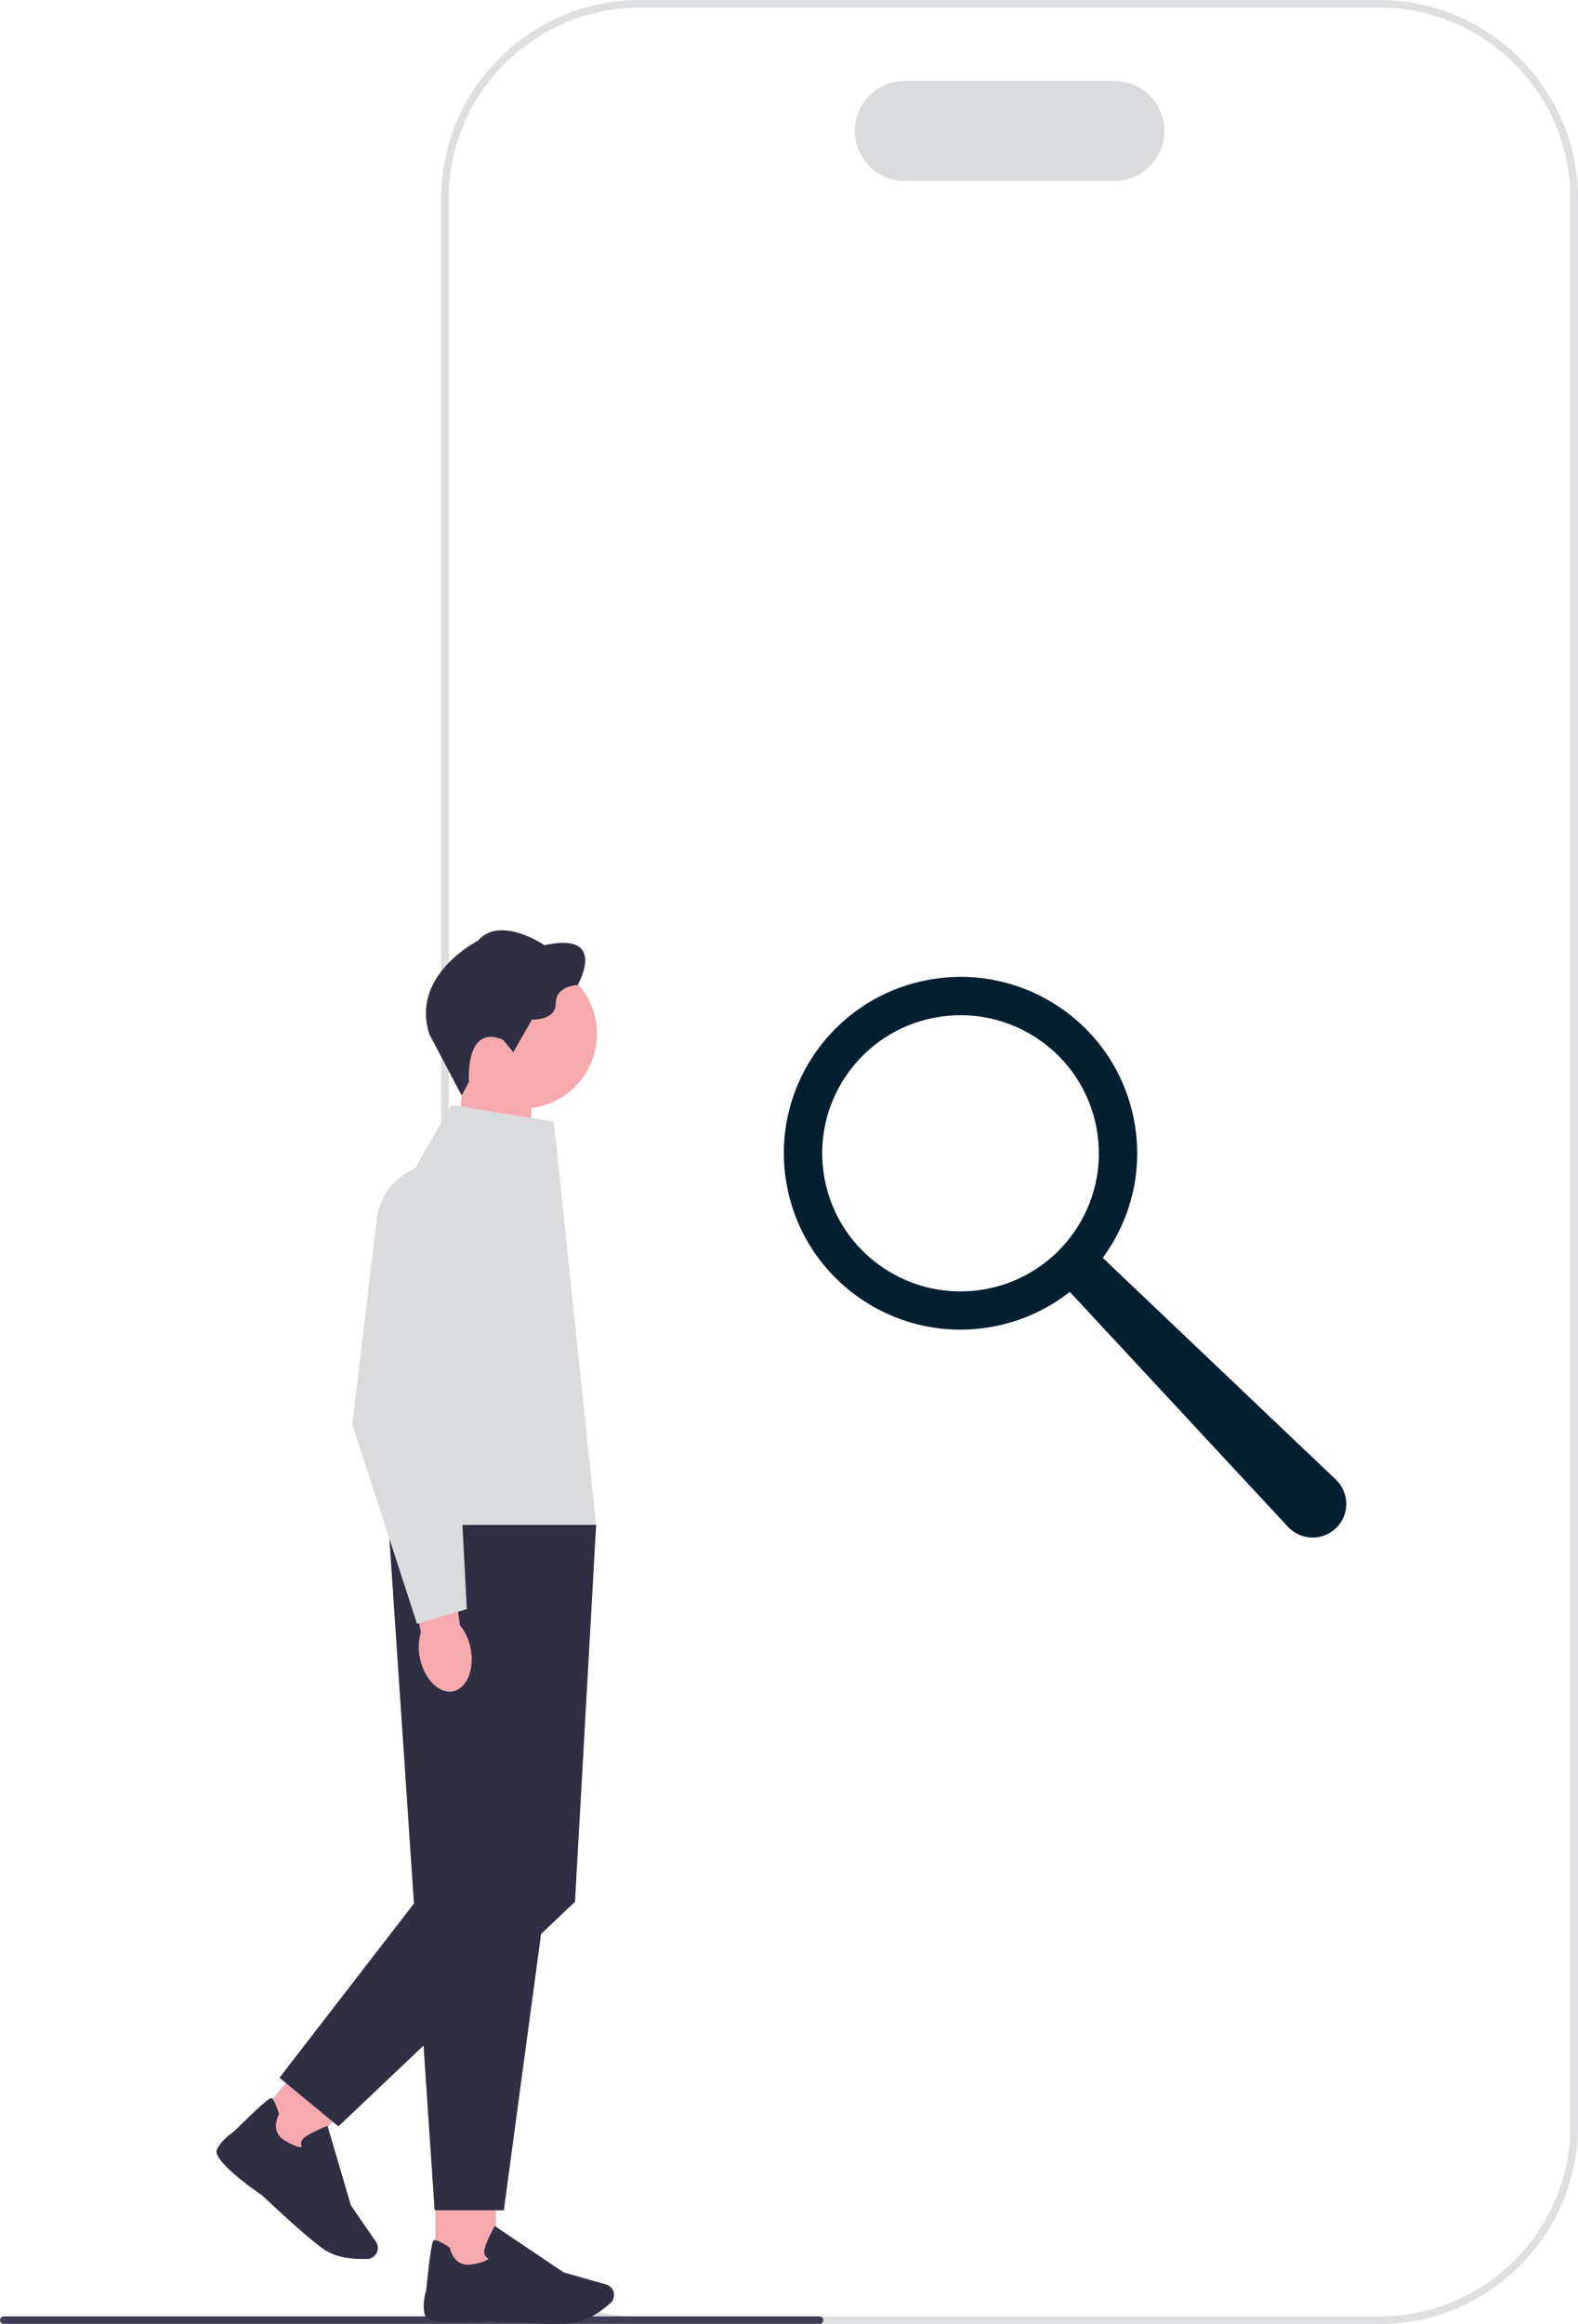<svg width="159" height="234" viewBox="0 0 159 234" fill="none" xmlns="http://www.w3.org/2000/svg">
<g clip-path="url(#clip0_2_389)">
<path d="M138.967 234H64.481C53.435 234 44.448 225.035 44.448 214.016V19.984C44.448 8.965 53.435 0 64.481 0H138.967C150.013 0 159 8.965 159 19.984V214.016C159 225.035 150.013 234 138.967 234ZM64.481 0.769C53.859 0.769 45.219 9.388 45.219 19.984V214.016C45.219 224.612 53.859 233.23 64.481 233.23H138.967C149.589 233.23 158.229 224.612 158.229 214.016V19.984C158.229 9.388 149.589 0.769 138.967 0.769H64.481Z" fill="#DEDFE0"/>
<path d="M112.273 18.222H91.179C88.394 18.222 86.13 15.963 86.13 13.185C86.13 10.407 88.394 8.149 91.179 8.149H112.273C115.057 8.149 117.322 10.407 117.322 13.185C117.322 15.963 115.057 18.222 112.273 18.222Z" fill="#DADBDC"/>
<path d="M82.956 233.596C82.956 233.804 82.786 233.973 82.578 233.973H0.378C0.17 233.973 0 233.804 0 233.596C0 233.388 0.17 233.219 0.378 233.219H82.578C82.786 233.219 82.956 233.388 82.956 233.596Z" fill="#3F3D58"/>
<path d="M45.96 117.006L53.539 119.491V108.611H46.662L45.96 117.006Z" fill="#F6AAAE"/>
<path d="M52.598 111.623C56.768 111.623 60.15 108.25 60.15 104.09C60.15 99.929 56.768 96.556 52.598 96.556C48.427 96.556 45.046 99.929 45.046 104.09C45.046 108.25 48.427 111.623 52.598 111.623Z" fill="#F6AAAE"/>
<path d="M50.677 104.678L51.718 105.94L53.6 102.655C53.6 102.655 56.003 102.778 56.003 101C56.003 99.223 58.209 99.173 58.209 99.173C58.209 99.173 61.33 93.736 54.865 95.168C54.865 95.168 50.38 92.101 48.151 94.721C48.151 94.721 41.312 98.157 43.268 104.14L46.519 110.303L47.256 108.907C47.256 108.907 46.808 103.047 50.677 104.678Z" fill="#2F2E43"/>
<path d="M49.975 220.111H43.873V228.744H49.975V220.111Z" fill="#F6AAAE"/>
<path d="M49.304 233.692C48.258 233.788 43.04 234.196 42.778 233.003C42.539 231.907 42.89 230.76 42.94 230.607C43.441 225.628 43.626 225.57 43.738 225.536C43.916 225.486 44.436 225.728 45.277 226.27L45.331 226.305L45.343 226.367C45.358 226.444 45.732 228.271 47.499 227.994C48.71 227.802 49.103 227.536 49.23 227.405C49.126 227.359 48.999 227.278 48.91 227.136C48.779 226.932 48.756 226.671 48.841 226.359C49.069 225.532 49.751 224.308 49.778 224.258L49.855 224.12L56.79 228.787L61.071 230.006C61.395 230.099 61.654 230.329 61.785 230.637C61.966 231.068 61.854 231.568 61.507 231.88C60.728 232.576 59.185 233.773 57.562 233.919C57.13 233.958 56.559 233.973 55.919 233.973C53.238 233.973 49.331 233.696 49.3 233.692L49.304 233.692Z" fill="#2F2E43"/>
<path d="M30.943 207.145L25.426 213.797L30.128 217.677L35.645 211.025L30.943 207.145Z" fill="#F6AAAE"/>
<path d="M26.455 221.069C25.591 220.476 21.306 217.475 21.865 216.39C22.382 215.394 23.385 214.736 23.524 214.647C27.091 211.131 27.273 211.204 27.381 211.25C27.55 211.323 27.793 211.842 28.098 212.793L28.117 212.85L28.087 212.904C28.048 212.974 27.169 214.62 28.707 215.528C29.764 216.152 30.239 216.194 30.416 216.175C30.366 216.075 30.32 215.928 30.339 215.763C30.366 215.524 30.516 215.305 30.786 215.12C31.492 214.628 32.796 214.12 32.854 214.097L33 214.039L35.361 222.046L37.879 225.709C38.068 225.986 38.122 226.328 38.026 226.651C37.891 227.098 37.486 227.413 37.015 227.432C35.97 227.475 34.019 227.413 32.672 226.494C32.318 226.251 31.866 225.901 31.373 225.493C29.309 223.789 26.474 221.092 26.451 221.069L26.455 221.069Z" fill="#2F2E43"/>
<path d="M60.069 153.522H39.141L43.792 222.531H50.769L60.072 153.522L60.069 153.522Z" fill="#2F2E43"/>
<path d="M55.807 157.324L60.069 153.522L57.936 191.474L34.099 214.089L28.16 209.191L42.045 191.216L55.807 157.324Z" fill="#2F2E43"/>
<path d="M55.807 112.927L45.47 111.254L42.261 116.852C38.18 123.97 36.518 132.211 37.517 140.348L39.141 153.526H60.069L55.807 112.931L55.807 112.927Z" fill="#DADBDC"/>
<path d="M47.414 165.946C47.842 168.073 47.044 170.016 45.636 170.286C44.224 170.551 42.735 169.043 42.307 166.911C42.126 166.061 42.157 165.184 42.4 164.349L40.703 155.304L45.138 154.615L46.338 163.606C46.885 164.295 47.256 165.095 47.414 165.95V165.946Z" fill="#F6AAAE"/>
<path d="M42.018 163.495L35.504 143.419V143.388L37.964 122.715C38.342 119.549 41.034 117.164 44.228 117.164C46.183 117.164 47.996 118.045 49.2 119.584C50.403 121.123 50.823 123.089 50.349 124.986L46.002 142.326L47.04 162.006L42.014 163.495L42.018 163.495Z" fill="#DADBDC"/>
<path d="M79.288 119.384C81.097 129.021 90.396 135.374 100.062 133.565C102.985 133.019 105.608 131.788 107.791 130.068L129.776 153.722C131.122 155.169 133.417 155.165 134.759 153.711C136.012 152.353 135.943 150.244 134.601 148.971L111.112 126.64C113.935 122.816 115.223 117.879 114.278 112.843C112.469 103.205 103.17 96.853 93.505 98.661C83.839 100.469 77.475 109.742 79.288 119.384ZM83.083 118.676C81.668 111.127 86.651 103.863 94.218 102.451C101.786 101.039 109.068 106.01 110.483 113.558C111.899 121.107 106.915 128.371 99.348 129.783C91.781 131.195 84.499 126.224 83.083 118.676Z" fill="#041F30"/>
</g>
<defs>
<clipPath id="clip0_2_389">
<rect width="159" height="234" fill="white"/>
</clipPath>
</defs>
</svg>
